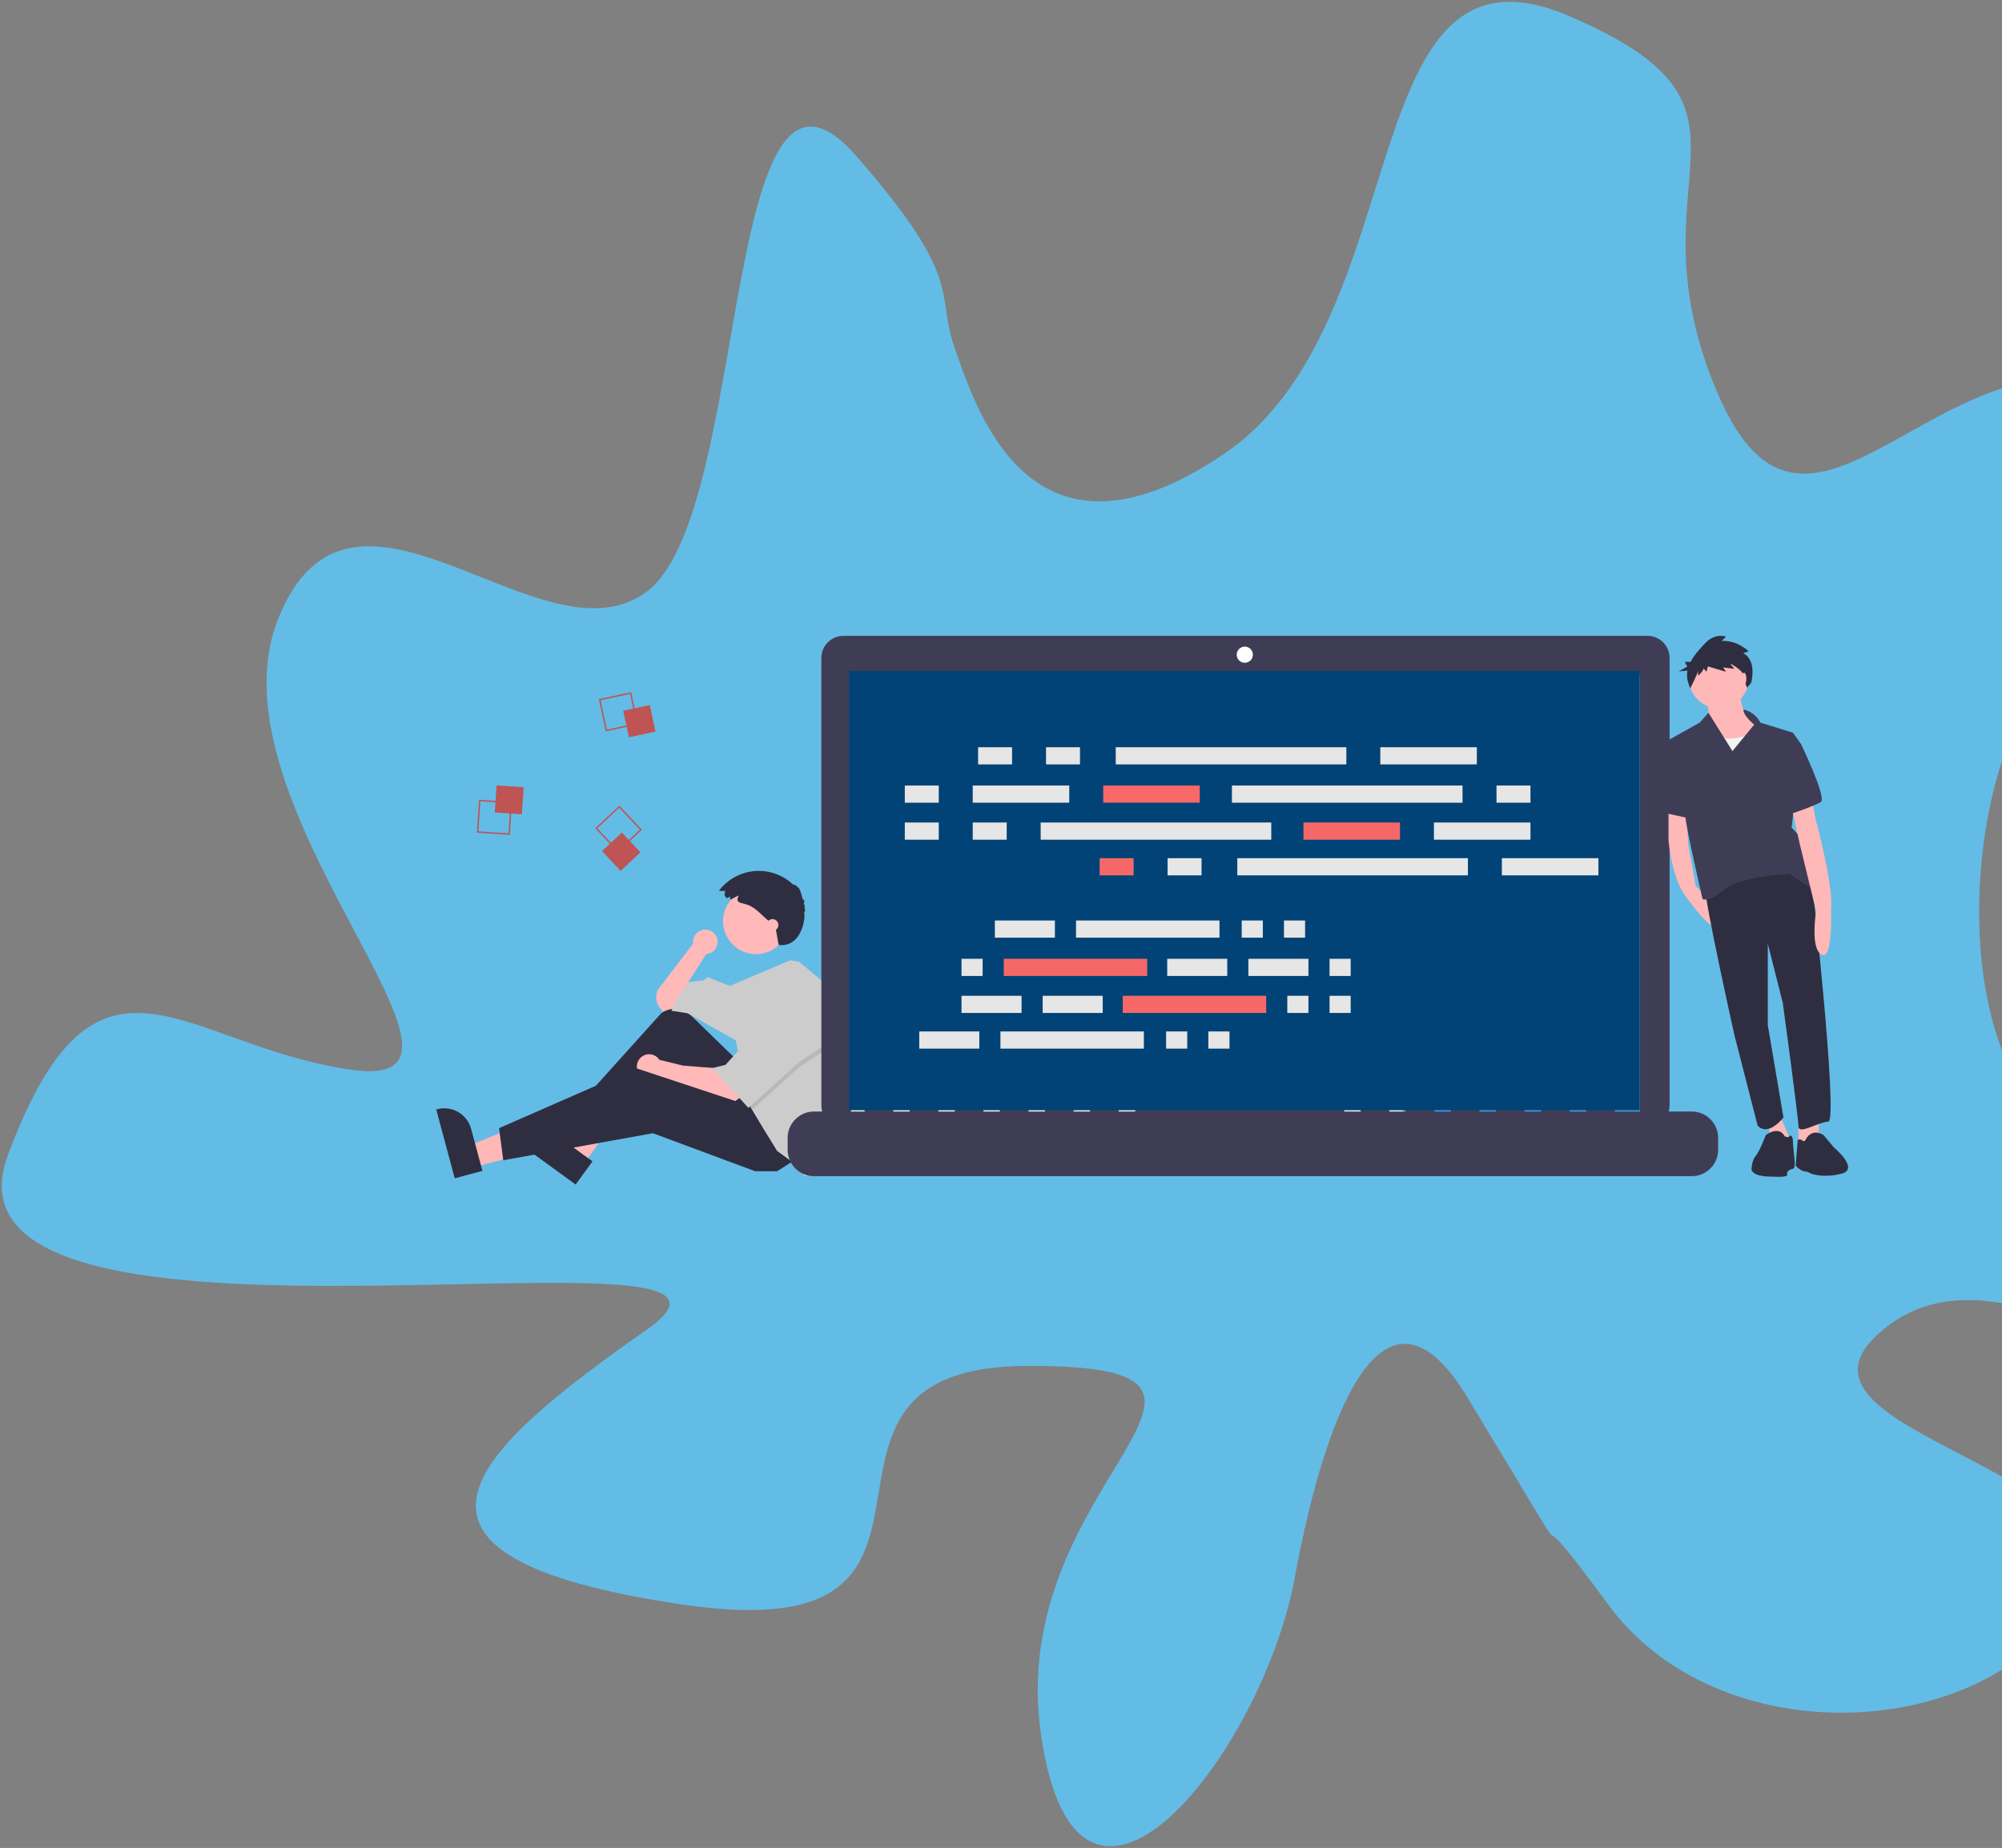 <svg width="872" height="805" viewBox="0 0 872 805" fill="none" xmlns="http://www.w3.org/2000/svg">
<rect x="0" y="0" width="872" height="805" fill="#808080" stroke="none"/>
<g id="background">
<path id="Vector 1" d="M533.463 197.5C448.463 255.5 424.892 177 415.963 152C407.034 127 421 123 373 68C313.642 -0.014 327.5 222.5 282 257.5C236.5 292.5 153 188.5 121 270C89 351.5 227 476.5 153 466C79 455.5 42.5 399 3.5 503C-35.5 607 357.5 526 282 579C206.5 632 154.5 678 297.5 699C440.5 720 329.5 595 448 595C566.5 595 437.393 644.5 453.393 755.5C469.393 866.5 549.802 763.708 563.893 687.5C578.5 608.5 604.5 551.5 639 608.5C702.352 713.169 652.5 633.5 700.5 699C748.5 764.5 863 759 901.5 699C940 639 764 625 820.5 579C877 533 960 630 1044.5 595C1129 560 1016 506.5 927.5 503C839 499.5 850.5 317.5 901.5 286C952.5 254.5 1017 208 932 171C847 134 788.5 266.5 748 171C707.5 75.5 779 48 683.5 7C588 -34 618.463 139.5 533.463 197.5Z" fill="#63BCE5"/>
<g id="undraw_Code_thinking_re_gka2 1" clip-path="url(#clip0)">
<path id="Vector" d="M312.555 410.326C312.56 409.593 312.414 408.866 312.126 408.191C311.837 407.517 311.412 406.909 310.878 406.406C310.344 405.902 309.712 405.515 309.021 405.266C308.33 405.018 307.596 404.915 306.863 404.964C306.131 405.012 305.416 405.211 304.764 405.547C304.112 405.884 303.536 406.352 303.073 406.921C302.609 407.49 302.268 408.148 302.071 408.855C301.874 409.562 301.825 410.301 301.926 411.028L286.583 431.108C285.928 432.416 285.675 433.889 285.853 435.341C286.032 436.793 286.636 438.16 287.589 439.271L288.792 440.674L294.314 439.57L300.573 434.051L299.837 427.796L307.568 415.654L307.558 415.646C308.912 415.56 310.182 414.962 311.11 413.974C312.038 412.986 312.555 411.681 312.555 410.326Z" fill="#FFB9B9"/>
<path id="Vector_2" d="M206.453 508.494L203.948 499.198L238.634 485.121L242.331 498.841L206.453 508.494Z" fill="#FFB8B8"/>
<path id="Vector_3" d="M198.075 513.291L190 483.317L190.379 483.215C193.475 482.382 196.776 482.812 199.554 484.411C202.333 486.01 204.362 488.646 205.196 491.74L205.197 491.741L210.128 510.048L198.075 513.291Z" fill="#2F2E41"/>
<path id="Vector_4" d="M254.231 507.009L246.441 501.347L264.586 468.622L276.084 476.978L254.231 507.009Z" fill="#FFB8B8"/>
<path id="Vector_5" d="M250.727 516L225.606 497.743L225.837 497.426C227.723 494.834 230.562 493.098 233.729 492.598C236.896 492.098 240.132 492.875 242.725 494.76L242.726 494.76L258.068 505.911L250.727 516Z" fill="#2F2E41"/>
<path id="Vector_6" d="M320.454 461.278L300.85 442.246C299.139 440.585 296.885 439.597 294.504 439.464C292.122 439.331 289.772 440.062 287.887 441.522L250.871 482.619L254.185 487.77L289.528 463.854L313.459 495.128L336.285 483.722L320.454 461.278Z" fill="#2F2E41"/>
<path id="Vector_7" d="M311.986 465.326L297.628 464.222L287.23 461.702C286.642 460.787 285.789 460.072 284.784 459.654C283.779 459.237 282.671 459.136 281.607 459.365C280.543 459.594 279.574 460.143 278.831 460.938C278.088 461.732 277.605 462.735 277.448 463.811C277.29 464.887 277.466 465.986 277.95 466.96C278.435 467.934 279.206 468.737 280.159 469.261C281.113 469.785 282.204 470.005 283.287 469.892C284.369 469.779 285.391 469.339 286.216 468.629L286.215 468.637L292.474 471.213L319.35 480.411L322.663 477.835L311.986 465.326Z" fill="#FFB9B9"/>
<path id="Vector_8" d="M346.594 505.063L338.494 510.214H328.922L284.374 493.657L219.209 505.431L217.368 491.449L277.011 465.326L329.29 482.619L346.594 505.063Z" fill="#2F2E41"/>
<path id="Vector_9" d="M329.29 415.654C337.22 415.654 343.649 409.23 343.649 401.305C343.649 393.38 337.22 386.955 329.29 386.955C321.36 386.955 314.932 393.38 314.932 401.305C314.932 409.23 321.36 415.654 329.29 415.654Z" fill="#FFB9B9"/>
<path id="Vector_10" d="M366.442 458.596C366.441 467.256 365.076 475.862 362.395 484.098L361.32 487.402L356.166 510.95L350.644 512.421L346.594 507.27L338.494 501.383L332.604 491.817L327.552 483.406L325.977 480.779L320.454 453.184L299.469 441.41L292.474 440.306L293.946 436.259L300.205 427.796L306.464 427.06L308.305 425.589L309.777 426.324L317.895 429.45L344.215 418.337L348.066 418.966L361.32 430.004C364.709 439.156 366.443 448.837 366.442 458.596Z" fill="#CCCCCC"/>
<path id="Vector_11" opacity="0.1" d="M362.425 455.391L348.435 464.59L327.552 483.406L325.977 480.779L321.559 458.703H322.663L334.076 437.731L362.425 455.391Z" fill="black"/>
<path id="Vector_12" d="M334.076 435.523L322.663 456.495L316.036 463.854L310.146 465.326L325.977 482.618L348.435 462.382L362.425 453.183L334.076 435.523Z" fill="#CCCCCC"/>
<path id="Vector_13" d="M318.122 390.635L316.567 391.234C316.33 391.074 316.128 390.869 315.971 390.631C315.814 390.393 315.706 390.127 315.652 389.847C315.598 389.567 315.599 389.279 315.657 389C315.714 388.721 315.826 388.456 315.986 388.22C315.994 388.207 316.003 388.195 316.011 388.183L313.136 388.048C314.982 385.592 317.328 383.555 320.02 382.073C322.712 380.591 325.689 379.696 328.752 379.45C331.816 379.203 334.897 379.609 337.792 380.641C340.687 381.674 343.329 383.308 345.545 385.438C345.676 384.987 347.103 385.864 347.685 386.752C347.881 386.019 349.219 389.563 349.692 392.068C349.911 391.234 350.753 392.581 350.015 393.873C350.483 393.804 350.694 395 350.332 395.666C350.844 395.426 350.757 396.853 350.203 397.807C350.933 397.742 350.14 412.766 339.187 411.671C338.424 408.17 338.639 408.387 337.741 403.885C337.323 403.441 336.866 403.038 336.409 402.634L333.937 400.454C331.063 397.919 328.449 394.79 324.62 393.843C321.989 393.191 320.326 393.044 321.76 390.081C320.464 390.622 319.254 391.425 317.947 391.927C317.965 391.513 318.148 391.05 318.122 390.635Z" fill="#2F2E41"/>
<path id="Vector_14" d="M336.469 405.536C337.893 405.536 339.046 404.383 339.046 402.961C339.046 401.538 337.893 400.385 336.469 400.385C335.046 400.385 333.892 401.538 333.892 402.961C333.892 404.383 335.046 405.536 336.469 405.536Z" fill="#FFB9B9"/>
<g id="floating-squares">
<path id="Vector_15" d="M216.287 342.132L215.501 353.934L227.31 354.72L228.097 342.918L216.287 342.132Z" fill="#BF5454"/>
<path id="Vector_16" d="M208.668 348.398L223.008 349.353L222.053 363.684L207.713 362.729L208.668 348.398ZM222.343 349.934L209.25 349.063L208.378 362.148L221.471 363.019L222.343 349.934Z" fill="#BF5454"/>
<path id="Vector_17" d="M283.024 307.135L271.453 309.62L273.939 321.184L285.51 318.699L283.024 307.135Z" fill="#BF5454"/>
<path id="Vector_18" d="M274.902 301.534L277.921 315.576L263.87 318.593L260.851 304.551L274.902 301.534ZM277.179 315.097L274.423 302.276L261.593 305.031L264.35 317.852L277.179 315.097Z" fill="#BF5454"/>
<path id="Vector_19" d="M270.865 362.671L262.227 370.757L270.318 379.389L278.956 371.303L270.865 362.671Z" fill="#BF5454"/>
<path id="Vector_20" d="M279.577 361.461L269.088 371.28L259.264 360.797L269.753 350.978L279.577 361.461ZM269.117 370.397L278.694 361.432L269.724 351.861L260.147 360.826L269.117 370.397Z" fill="#BF5454"/>
</g>
<path id="Vector_21" d="M717.571 276.986H367.392C366.126 276.986 364.873 277.235 363.703 277.719C362.534 278.203 361.471 278.912 360.576 279.807C359.681 280.701 358.971 281.763 358.487 282.932C358.003 284.1 357.753 285.353 357.753 286.618V481.61C357.753 482.875 358.003 484.128 358.487 485.296C358.971 486.465 359.681 487.527 360.576 488.421C361.471 489.316 362.534 490.025 363.703 490.509C364.873 490.993 366.126 491.243 367.392 491.243H717.571C720.128 491.243 722.579 490.228 724.387 488.421C726.194 486.615 727.21 484.165 727.21 481.61V286.618C727.21 284.063 726.194 281.613 724.387 279.807C722.579 278 720.128 276.986 717.571 276.986Z" fill="#3F3D56"/>
<path id="Vector_22" d="M714.288 294.009H370.675V487.721H714.288V294.009Z" fill="#4B9FE1"/>
<path id="Vector_23" d="M542.188 288.726C544.134 288.726 545.712 287.149 545.712 285.204C545.712 283.258 544.134 281.682 542.188 281.682C540.242 281.682 538.664 283.258 538.664 285.204C538.664 287.149 540.242 288.726 542.188 288.726Z" fill="white"/>
<path id="Vector_24" d="M616.02 487.721H370.675V294.009L616.02 487.721Z" fill="#F2F2F2"/>
<path id="Vector_25" d="M424.44 473.225C442.682 473.225 457.47 458.447 457.47 440.216C457.47 421.986 442.682 407.208 424.44 407.208C406.199 407.208 391.411 421.986 391.411 440.216C391.411 458.447 406.199 473.225 424.44 473.225Z" fill="#4B9FE1"/>
<path id="Vector_26" d="M431.793 465.026C423.667 465.026 415.724 462.617 408.968 458.106C402.211 453.594 396.945 447.182 393.836 439.679C390.726 432.176 389.912 423.921 391.498 415.956C393.083 407.991 396.996 400.675 402.742 394.933C408.488 389.191 415.808 385.28 423.778 383.696C431.748 382.112 440.008 382.925 447.516 386.032C455.023 389.14 461.44 394.403 465.954 401.155C470.468 407.907 472.878 415.845 472.878 423.966C472.878 429.358 471.815 434.697 469.751 439.679C467.686 444.661 464.66 449.187 460.845 453C457.029 456.812 452.5 459.837 447.516 461.9C442.531 463.964 437.188 465.026 431.793 465.026ZM431.793 383.444C423.773 383.444 415.934 385.82 409.266 390.273C402.598 394.726 397.401 401.054 394.332 408.459C391.263 415.863 390.46 424.011 392.024 431.872C393.589 439.732 397.451 446.953 403.121 452.62C408.792 458.287 416.017 462.147 423.883 463.71C431.748 465.274 439.901 464.471 447.31 461.404C454.719 458.337 461.052 453.143 465.507 446.479C469.963 439.815 472.341 431.981 472.341 423.966C472.341 418.645 471.292 413.375 469.254 408.459C467.217 403.542 464.23 399.075 460.465 395.312C456.7 391.55 452.23 388.565 447.31 386.528C442.391 384.492 437.118 383.444 431.793 383.444L431.793 383.444Z" fill="#3F3D56"/>
<path id="Vector_27" d="M634.742 394.648H602.645V401.35H634.742V394.648Z" fill="#3F3D56"/>
<path id="Vector_28" d="M665.109 358.335H572.278V361.208H665.109V358.335Z" fill="#3F3D56"/>
<path id="Vector_29" d="M665.109 369.621H572.278V372.494H665.109V369.621Z" fill="#3F3D56"/>
<path id="Vector_30" d="M665.109 380.907H572.278V383.78H665.109V380.907Z" fill="#3F3D56"/>
<path id="Vector_31" d="M689.977 305.602H676.563V319.007H689.977V305.602Z" fill="#4B9FE1"/>
<path id="Vector_32" d="M696.205 325.231H679.917V308.953H696.205V325.231ZM680.625 324.523H695.497V309.661H680.625L680.625 324.523Z" fill="#CCCCCC"/>
<path id="Vector_33" d="M736.858 484.198H703.323V481.784C703.323 481.721 703.311 481.659 703.287 481.601C703.263 481.543 703.228 481.49 703.183 481.445C703.139 481.401 703.086 481.366 703.028 481.342C702.97 481.317 702.907 481.305 702.844 481.305H691.347C691.284 481.305 691.222 481.317 691.164 481.342C691.105 481.366 691.053 481.401 691.008 481.445C690.964 481.49 690.928 481.543 690.904 481.601C690.88 481.659 690.868 481.721 690.868 481.784V484.198H683.682V481.784C683.682 481.721 683.669 481.659 683.645 481.601C683.621 481.543 683.586 481.49 683.542 481.445C683.497 481.401 683.444 481.366 683.386 481.342C683.328 481.317 683.266 481.305 683.203 481.305H671.705C671.642 481.305 671.58 481.317 671.522 481.342C671.464 481.366 671.411 481.401 671.367 481.445C671.322 481.49 671.287 481.543 671.263 481.601C671.239 481.659 671.226 481.721 671.226 481.784V484.198H664.04V481.784C664.04 481.721 664.028 481.659 664.004 481.601C663.98 481.543 663.945 481.49 663.9 481.445C663.856 481.401 663.803 481.366 663.745 481.342C663.687 481.317 663.624 481.305 663.561 481.305H652.064C652.001 481.305 651.939 481.317 651.88 481.342C651.822 481.366 651.77 481.401 651.725 481.445C651.681 481.49 651.645 481.543 651.621 481.601C651.597 481.659 651.585 481.721 651.585 481.784V484.198H644.399V481.784C644.399 481.721 644.386 481.659 644.362 481.601C644.338 481.543 644.303 481.49 644.259 481.445C644.214 481.401 644.161 481.366 644.103 481.342C644.045 481.317 643.983 481.305 643.92 481.305H632.422C632.359 481.305 632.297 481.317 632.239 481.342C632.181 481.366 632.128 481.401 632.084 481.445C632.039 481.49 632.004 481.543 631.98 481.601C631.956 481.659 631.943 481.721 631.943 481.784V484.198H624.757V481.784C624.757 481.721 624.745 481.659 624.721 481.601C624.697 481.543 624.661 481.49 624.617 481.445C624.573 481.401 624.52 481.366 624.462 481.342C624.404 481.317 624.341 481.305 624.278 481.305H612.781C612.718 481.305 612.656 481.317 612.597 481.342C612.539 481.366 612.487 481.401 612.442 481.445C612.398 481.49 612.362 481.543 612.338 481.601C612.314 481.659 612.302 481.721 612.302 481.784V484.198H605.116V481.784C605.116 481.721 605.103 481.659 605.079 481.601C605.055 481.543 605.02 481.49 604.975 481.445C604.931 481.401 604.878 481.366 604.82 481.342C604.762 481.317 604.7 481.305 604.637 481.305H593.139C593.076 481.305 593.014 481.317 592.956 481.342C592.898 481.366 592.845 481.401 592.801 481.445C592.756 481.49 592.721 481.543 592.697 481.601C592.673 481.659 592.66 481.721 592.66 481.784V484.198H585.474V481.784C585.474 481.721 585.462 481.659 585.438 481.601C585.414 481.543 585.378 481.49 585.334 481.445C585.289 481.401 585.237 481.366 585.179 481.342C585.12 481.317 585.058 481.305 584.995 481.305H494.932C494.869 481.305 494.806 481.317 494.748 481.342C494.69 481.366 494.637 481.401 494.593 481.445C494.548 481.49 494.513 481.543 494.489 481.601C494.465 481.659 494.453 481.721 494.453 481.784V484.198H487.267V481.784C487.267 481.721 487.254 481.659 487.23 481.601C487.206 481.543 487.171 481.49 487.126 481.445C487.082 481.401 487.029 481.366 486.971 481.342C486.913 481.317 486.85 481.305 486.788 481.305H475.29C475.227 481.305 475.165 481.317 475.107 481.342C475.049 481.366 474.996 481.401 474.951 481.445C474.907 481.49 474.872 481.543 474.847 481.601C474.823 481.659 474.811 481.721 474.811 481.784V484.198H467.625V481.784C467.625 481.721 467.613 481.659 467.589 481.601C467.565 481.543 467.529 481.49 467.485 481.445C467.44 481.401 467.388 481.366 467.329 481.342C467.271 481.317 467.209 481.305 467.146 481.305H455.649C455.586 481.305 455.523 481.317 455.465 481.342C455.407 481.366 455.354 481.401 455.31 481.445C455.265 481.49 455.23 481.543 455.206 481.601C455.182 481.659 455.169 481.721 455.169 481.784V484.198H447.984V481.784C447.984 481.721 447.971 481.659 447.947 481.601C447.923 481.543 447.888 481.49 447.843 481.445C447.799 481.401 447.746 481.366 447.688 481.342C447.63 481.317 447.567 481.305 447.505 481.305H436.007C435.944 481.305 435.882 481.317 435.824 481.342C435.766 481.366 435.713 481.401 435.668 481.445C435.624 481.49 435.588 481.543 435.564 481.601C435.54 481.659 435.528 481.721 435.528 481.784V484.198H428.342V481.784C428.342 481.721 428.33 481.659 428.306 481.601C428.282 481.543 428.246 481.49 428.202 481.445C428.157 481.401 428.104 481.366 428.046 481.342C427.988 481.317 427.926 481.305 427.863 481.305H416.365C416.303 481.305 416.24 481.317 416.182 481.342C416.124 481.366 416.071 481.401 416.027 481.445C415.982 481.49 415.947 481.543 415.923 481.601C415.899 481.659 415.886 481.721 415.886 481.784V484.198H408.7V481.784C408.7 481.721 408.688 481.659 408.664 481.601C408.64 481.543 408.605 481.49 408.56 481.445C408.516 481.401 408.463 481.366 408.405 481.342C408.347 481.317 408.284 481.305 408.221 481.305H396.724C396.597 481.305 396.475 481.356 396.385 481.445C396.295 481.535 396.245 481.657 396.245 481.784V484.198H389.059V481.784C389.059 481.721 389.047 481.659 389.022 481.601C388.998 481.543 388.963 481.49 388.919 481.445C388.874 481.401 388.821 481.366 388.763 481.342C388.705 481.317 388.643 481.305 388.58 481.305H377.082C376.955 481.305 376.834 481.356 376.744 481.445C376.654 481.535 376.603 481.657 376.603 481.784V484.198H354.566C351.517 484.199 348.593 485.409 346.437 487.564C344.28 489.719 343.069 492.641 343.069 495.689V500.884C343.069 503.932 344.28 506.854 346.437 509.009C348.593 511.164 351.517 512.375 354.566 512.375H736.858C739.907 512.375 742.831 511.164 744.988 509.009C747.144 506.854 748.355 503.932 748.355 500.884V495.689C748.355 494.18 748.058 492.686 747.48 491.292C746.902 489.898 746.055 488.631 744.988 487.564C743.92 486.497 742.653 485.651 741.258 485.073C739.863 484.496 738.368 484.198 736.858 484.198Z" fill="#3F3D56"/>
<rect id="Rectangle 2" x="369.825" y="292.261" width="344.364" height="191.391" fill="#014376"/>
<g id="Group 2">
<path id="Vector_34" d="M601.214 325.507H643.26V332.988H601.214V325.507Z" fill="#E6E6E6"/>
<path id="Vector_35" d="M455.612 325.507H470.406V332.988H455.612V325.507Z" fill="#E6E6E6"/>
<path id="Vector_36" d="M426.024 325.507H440.818V332.988H426.024V325.507Z" fill="#E6E6E6"/>
<path id="Vector_37" d="M485.978 325.507H586.42V332.988H485.978V325.507Z" fill="#E6E6E6"/>
<path id="Vector_38" d="M654.16 373.846H696.206V381.327H654.16V373.846Z" fill="#E6E6E6"/>
<path id="Vector_39" d="M508.558 373.846H523.352V381.327H508.558V373.846Z" fill="#E6E6E6"/>
<path id="Vector_40" d="M478.971 373.846H493.764V381.327H478.971V373.846Z" fill="#F66868"/>
<path id="Vector_41" d="M538.925 373.846H639.367V381.327H538.925V373.846Z" fill="#E6E6E6"/>
<path id="Vector_42" d="M480.528 342.196H522.574V349.676H480.528V342.196Z" fill="#F76868"/>
<path id="Vector_43" d="M423.689 342.196H465.734V349.676H423.689V342.196Z" fill="#E6E6E6"/>
<path id="Vector_44" d="M394.101 342.196H408.895V349.676H394.101V342.196Z" fill="#E6E6E6"/>
<path id="Vector_45" d="M651.825 342.196H666.618V349.676H651.825V342.196Z" fill="#E6E6E6"/>
<path id="Vector_46" d="M536.589 342.196H637.031V349.676H536.589V342.196Z" fill="#E6E6E6"/>
<path id="Vector_47" d="M567.734 358.308H609.779V365.789H567.734V358.308Z" fill="#F66868"/>
<path id="Vector_48" d="M624.573 358.308H666.618V365.789H624.573V358.308Z" fill="#E6E6E6"/>
<path id="Vector_49" d="M394.101 358.308H408.895V365.789H394.101V358.308Z" fill="#E6E6E6"/>
<path id="Vector_50" d="M423.688 358.308H438.482V365.789H423.688V358.308Z" fill="#E6E6E6"/>
<path id="Vector_51" d="M453.276 358.308H553.718V365.789H453.276V358.308Z" fill="#E6E6E6"/>
</g>
<g id="Group 3">
<path id="Vector_52" d="M459.482 400.986H433.328V408.466H459.482V400.986Z" fill="#E6E6E6"/>
<path id="Vector_53" d="M550.05 400.986H540.848V408.466H550.05V400.986Z" fill="#E6E6E6"/>
<path id="Vector_54" d="M568.454 400.986H559.252V408.466H568.454V400.986Z" fill="#E6E6E6"/>
<path id="Vector_55" d="M531.161 400.986H468.684V408.466H531.161V400.986Z" fill="#E6E6E6"/>
<path id="Vector_56" d="M426.548 449.324H400.395V456.805H426.548V449.324Z" fill="#E6E6E6"/>
<path id="Vector_57" d="M517.116 449.324H507.914V456.805H517.116V449.324Z" fill="#E6E6E6"/>
<path id="Vector_58" d="M535.52 449.324H526.318V456.805H535.52V449.324Z" fill="#E6E6E6"/>
<path id="Vector_59" d="M498.227 449.324H435.75V456.805H498.227V449.324Z" fill="#E6E6E6"/>
<path id="Vector_60" d="M534.551 417.674H508.398V425.155H534.551V417.674Z" fill="#E6E6E6"/>
<path id="Vector_61" d="M569.907 417.674H543.754V425.155H569.907V417.674Z" fill="#E6E6E6"/>
<path id="Vector_62" d="M588.311 417.674H579.109V425.155H588.311V417.674Z" fill="#E6E6E6"/>
<path id="Vector_63" d="M428.001 417.674H418.799V425.155H428.001V417.674Z" fill="#E6E6E6"/>
<path id="Vector_64" d="M499.68 417.674H437.203V425.155H499.68V417.674Z" fill="#F66868"/>
<path id="Vector_65" d="M480.308 433.787H454.154V441.268H480.308V433.787Z" fill="#E6E6E6"/>
<path id="Vector_66" d="M444.952 433.787H418.799V441.268H444.952V433.787Z" fill="#E6E6E6"/>
<path id="Vector_67" d="M588.311 433.787H579.109V441.268H588.311V433.787Z" fill="#E6E6E6"/>
<path id="Vector_68" d="M569.907 433.787H560.705V441.268H569.907V433.787Z" fill="#E6E6E6"/>
<path id="Vector_69" d="M551.503 433.787H489.025V441.268H551.503V433.787Z" fill="#F66868"/>
</g>
<g id="Group 1">
<path id="Vector_70" d="M726.745 351.121V365.9C726.745 365.9 727.93 382.453 734.447 390.73C734.447 390.73 745.112 405.805 746.593 402.553L744.769 391.848L738.595 386L735.336 367.674L734.447 351.121H726.745Z" fill="#FFB8B8"/>
<path id="Vector_71" d="M792.215 484.727V495.663L783.328 498.915V486.205L792.215 484.727Z" fill="#FFB8B8"/>
<path id="Vector_72" d="M774.144 483.544L780.069 496.846L771.774 500.393L769.996 487.387L774.144 483.544Z" fill="#FFB8B8"/>
<path id="Vector_73" d="M788.956 381.566C788.956 381.566 800.806 488.274 796.362 488.569C791.919 488.865 783.328 494.481 783.328 490.639C783.328 486.796 776.514 436.841 776.514 436.841L769.997 411.125V446.596L776.81 486.796C776.81 486.796 770.293 495.368 765.553 490.343L755.481 451.03C755.481 451.03 742.15 391.321 742.742 386.591C742.742 386.591 773.255 360.579 788.956 381.566Z" fill="#2F2E41"/>
<path id="Vector_74" d="M786.586 496.255C786.586 496.255 788.956 491.23 794.289 494.481L798.732 499.802C798.732 499.802 810.189 509.269 802.059 511.297C793.68 513.387 788.66 511.163 788.66 511.163C788.66 511.163 787.179 510.276 785.994 510.276C784.809 510.276 782.143 508.207 782.143 507.616C782.143 507.025 783.031 496.55 783.031 496.55C783.367 496.387 783.744 496.328 784.114 496.381C784.483 496.434 784.829 496.596 785.105 496.846C785.994 497.733 786.586 496.255 786.586 496.255Z" fill="#2F2E41"/>
<path id="Vector_75" d="M769.108 494.481C769.108 494.481 774.736 490.047 777.403 495.072C777.403 495.072 779.081 495.664 779.279 495.072C779.476 494.481 780.958 494.186 780.958 497.437C780.958 500.689 782.566 508.798 781.085 509.094C779.604 509.39 778.123 510.276 778.419 511.459C778.715 512.641 776.81 512.808 769.997 512.512C763.183 512.217 762.887 509.556 762.887 509.556C762.887 509.556 762.887 505.714 764.664 503.645C766.442 501.575 769.108 494.481 769.108 494.481Z" fill="#2F2E41"/>
<path id="Vector_76" d="M758.147 300.87C758.147 300.87 756.666 311.807 766.145 315.65C775.625 319.493 745.112 332.203 742.15 324.813C739.187 317.423 742.742 315.059 742.742 315.059C742.742 315.059 745.705 312.103 743.038 304.122L758.147 300.87Z" fill="#FFB8B8"/>
<path id="Vector_77" d="M748.667 308.556C755.866 308.556 761.702 302.733 761.702 295.55C761.702 288.367 755.866 282.544 748.667 282.544C741.468 282.544 735.632 288.367 735.632 295.55C735.632 302.733 741.468 308.556 748.667 308.556Z" fill="#FFB8B8"/>
<path id="Vector_78" d="M763.775 319.197C763.775 319.197 754.888 323.926 746.297 320.379C737.706 316.832 738.002 332.203 738.002 332.203L742.446 343.731L773.255 340.775L771.181 323.04L763.775 319.197Z" fill="#F2F2F2"/>
<path id="Vector_79" d="M759.36 309.083C760.938 309.417 762.42 310.101 763.698 311.084C764.975 312.067 766.014 313.325 766.738 314.763L780.958 319.197L784.512 324.222L780.365 360.579C780.365 360.579 788.067 367.969 788.067 372.107C788.067 376.246 797.547 390.434 792.807 388.66C788.067 386.887 779.476 380.679 779.476 380.679C779.476 380.679 757.851 381.566 751.037 387.478C744.223 393.39 741.557 391.616 741.557 391.616C741.557 391.616 734.447 360.875 734.151 356.146C733.855 351.416 725.56 323.04 725.56 323.04L740.372 314.763L744.145 310.492L754.592 327.178L764.072 315.65C764.072 315.65 759.388 311.975 759.36 309.083Z" fill="#3F3D56"/>
<path id="Vector_80" d="M788.956 346.982L790.734 356.441C790.734 356.441 798.732 386 797.547 396.05C797.547 396.05 798.436 418.515 793.4 415.855C788.364 413.194 791.03 396.937 791.03 396.937L783.92 367.674L780.069 350.529L788.956 346.982Z" fill="#FFB8B8"/>
<path id="Vector_81" d="M781.55 322.448L784.512 324.222C784.512 324.222 795.77 347.573 793.104 349.347C790.437 351.121 778.884 354.963 778.884 354.963L781.55 322.448Z" fill="#3F3D56"/>
<path id="Vector_82" d="M732.67 323.04L725.708 322.892L724.079 325.7L726.152 354.372L736.817 356.737L732.67 323.04Z" fill="#3F3D56"/>
<path id="Vector_83" d="M759.281 284.55L761.631 283.698C761.631 283.698 756.718 278.796 749.884 279.222L751.806 277.304C751.806 277.304 747.107 275.599 742.835 280.075C740.59 282.427 737.992 285.193 736.372 288.308H733.856L734.906 290.403L731.231 292.499L735.003 292.123C734.646 293.932 734.769 295.803 735.36 297.55L736.214 299.894C736.214 299.894 739.632 293.075 739.632 292.222V294.353C739.632 294.353 741.981 292.435 741.981 291.157L743.263 292.648L743.903 290.304L751.806 292.648L750.524 290.73L755.437 291.37L753.515 289.026C753.515 289.026 759.068 291.796 759.281 294.14C759.495 296.484 760.961 299.54 760.961 299.54L762.739 297.471C762.739 297.471 765.475 287.747 759.281 284.55Z" fill="#2F2E41"/>
<path id="Vector_84" d="M759.628 298.358C760.201 298.358 760.665 297.167 760.665 295.698C760.665 294.228 760.201 293.037 759.628 293.037C759.055 293.037 758.591 294.228 758.591 295.698C758.591 297.167 759.055 298.358 759.628 298.358Z" fill="#FFB8B8"/>
</g>
</g>
</g>
<defs>
<clipPath id="clip0">
<rect width="615" height="248" fill="white" transform="translate(190 268)"/>
</clipPath>
</defs>
</svg>

